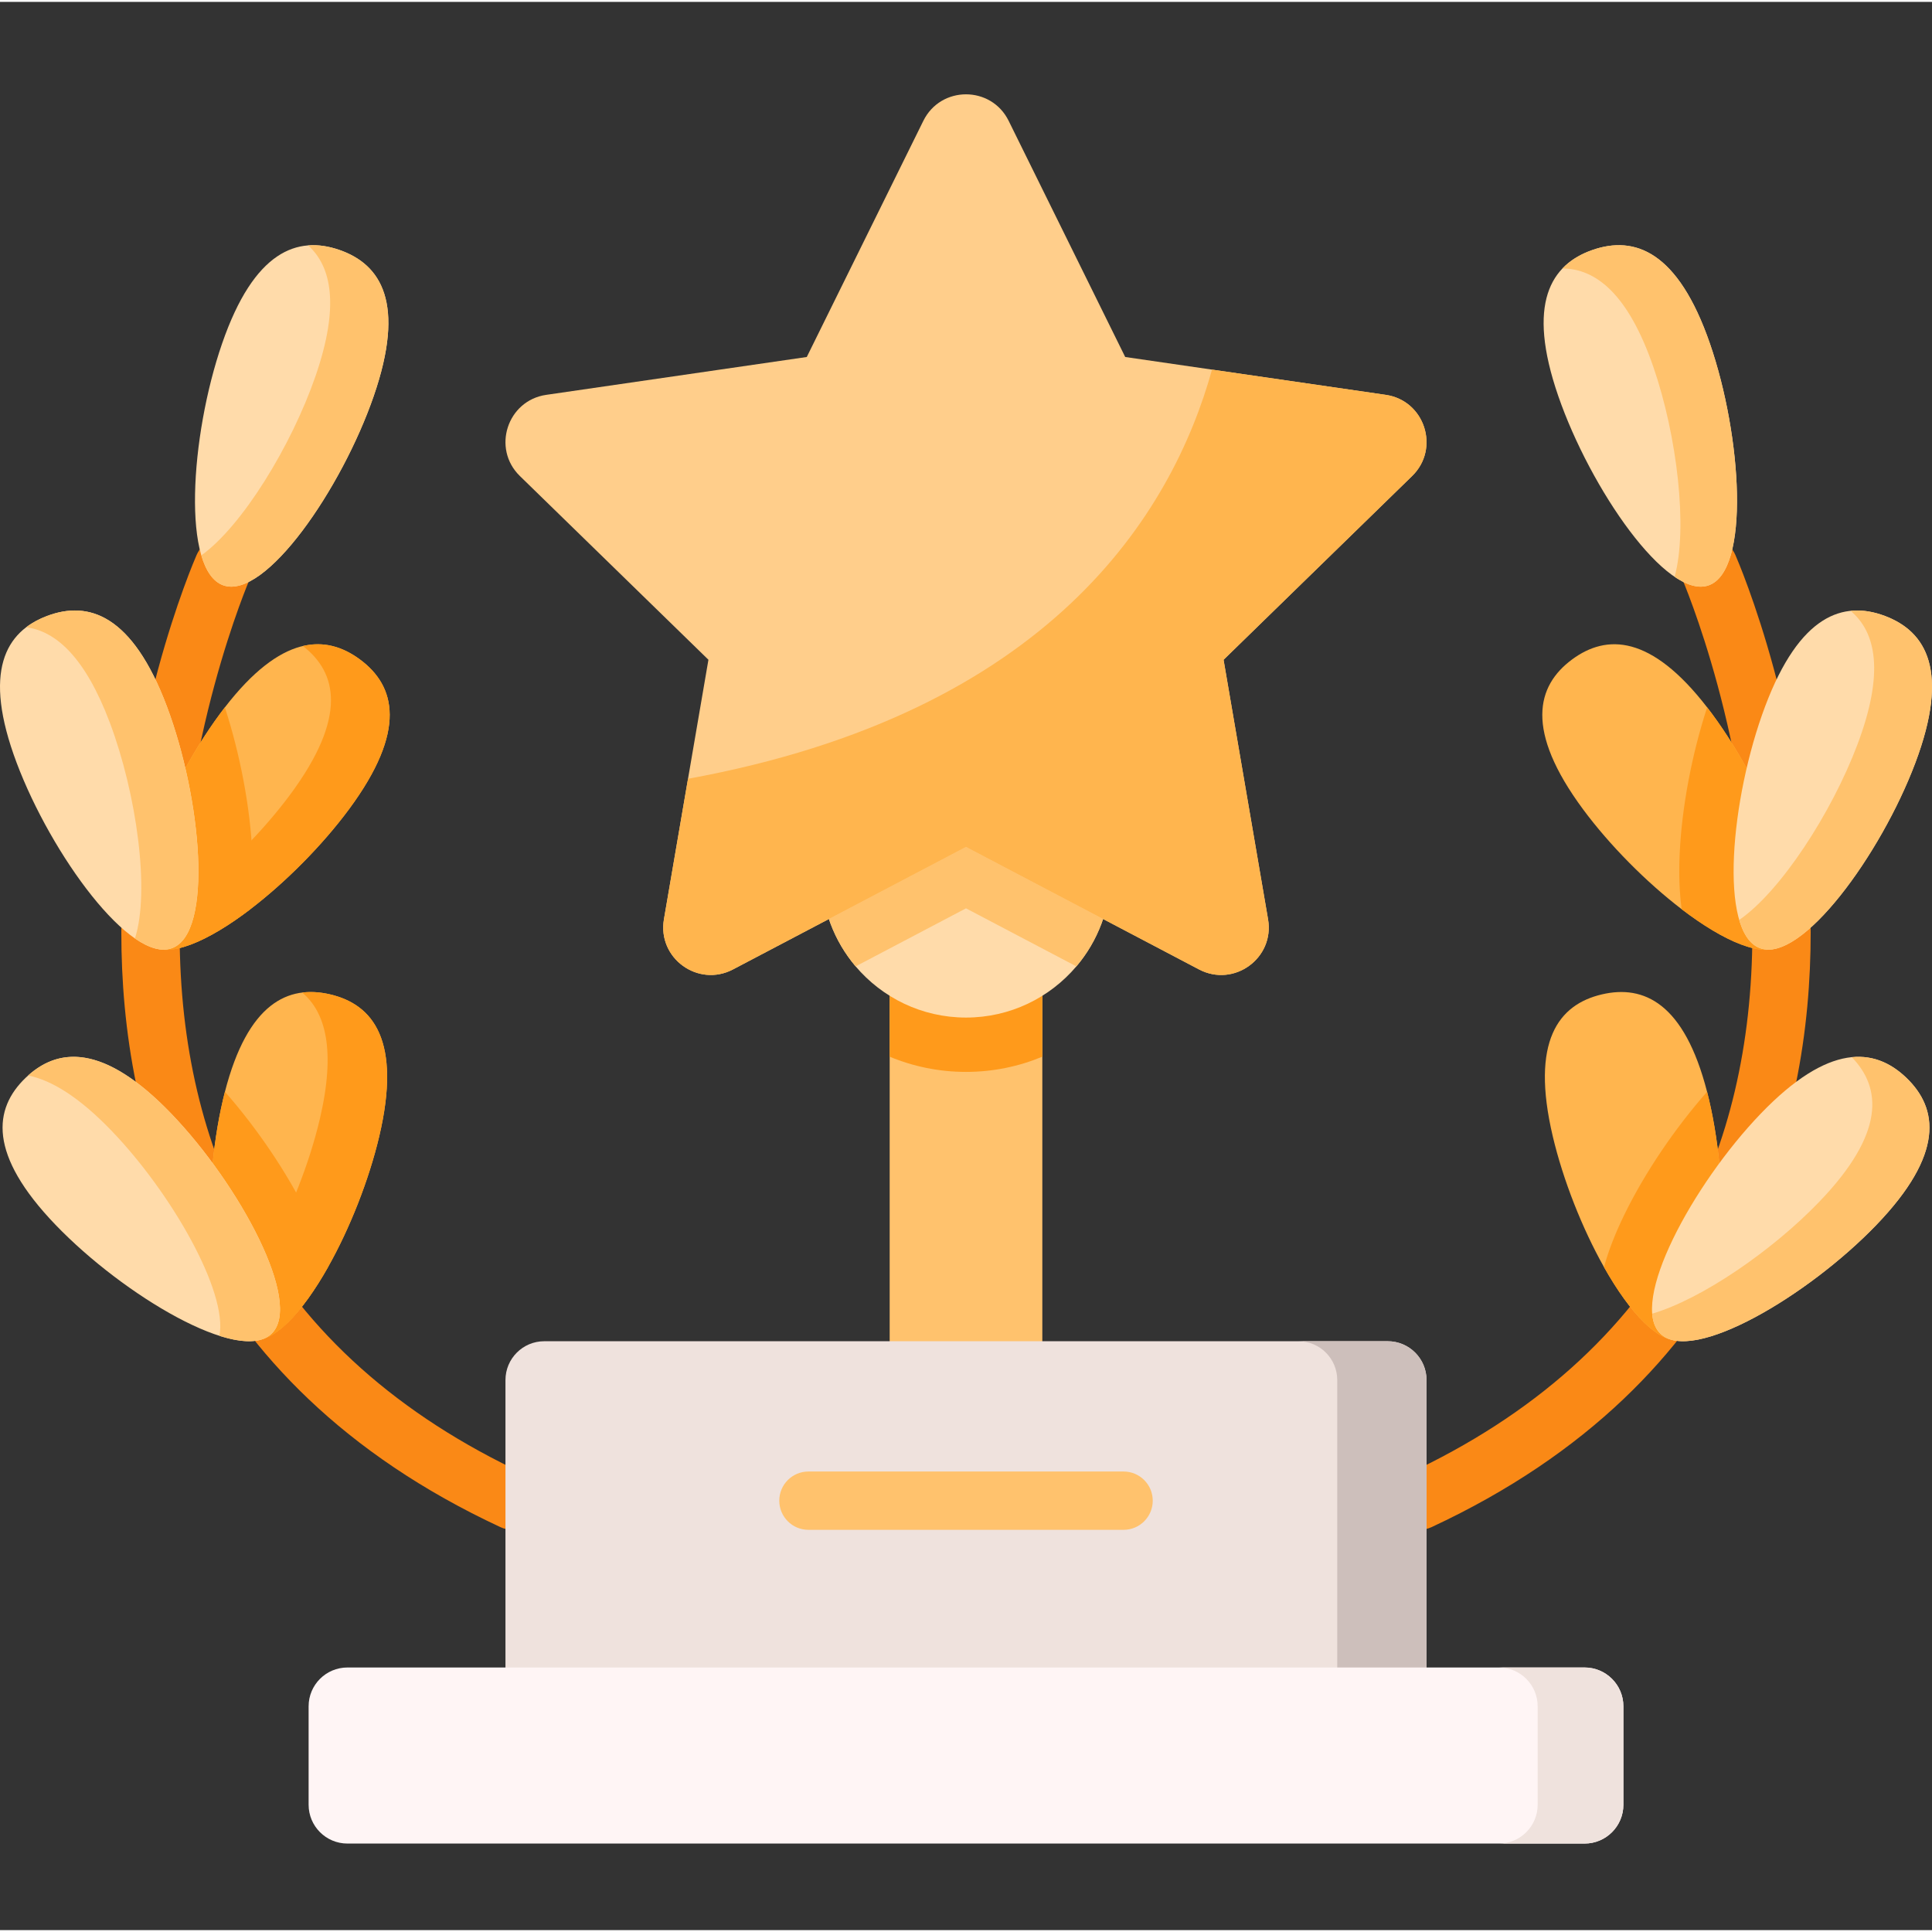 <svg height="511pt" viewBox="0 -24 511.999 511" width="511pt" xmlns="http://www.w3.org/2000/svg"><rect x="0" y="-24" width="511.999" height="511" fill="#333333" stroke="none"/><path d="m235.773 221.242h40.453v123.836h-40.453zm0 0" fill="#ffc26d"/><path d="m276.227 221.242v34.293c-6.234 2.594-13.066 4.031-20.227 4.031s-13.992-1.438-20.227-4.031v-34.293zm0 0" fill="#ff9a1b"/><path d="m376.141 380.922c-2.914 0-5.699-1.652-7.012-4.465-1.801-3.867-.125-8.465 3.742-10.266 33.434-15.57 58.051-37.551 73.172-65.324 12.133-22.285 18.305-48.465 18.348-77.809.07-50.777-18.465-93.852-18.652-94.281-1.703-3.91.082-8.465 3.988-10.172s8.461.07 10.172 3.98c.812 1.855 19.902 46.078 19.945 100.004.039 50.543-17.355 118.914-100.449 157.609-1.055.492-2.164.723-3.254.723zm0 0" fill="#fa8916"/><path d="m453.148 66.555c8.48 24.555 10.734 60.246-.363 64.082-11.102 3.832-31.355-25.648-39.832-50.199-8.48-24.551-1.973-34.875 9.125-38.711 11.102-3.832 22.594.277 31.07 24.828zm0 0" fill="#ffdbaa"/><path d="m452.781 130.633c-2.582.895-5.668-.023-8.992-2.266 3.539-12.883.68-37.348-5.641-55.645-6.707-19.414-15.297-26.039-24.094-26.07 2.16-2.266 4.906-3.859 8.023-4.93 11.102-3.824 22.594.281 31.074 24.828 8.477 24.562 10.73 60.254-.371 64.082zm0 0" fill="#ffc26d"/><path d="m472.527 225.906c-5.125 3.789-15.754-.977-26.867-9.453-9.371-7.164-19.094-16.957-26.164-26.516-15.441-20.898-12.324-32.688-2.879-39.676 9.176-6.781 20.957-6.512 35.793 12.695.434.547.855 1.113 1.285 1.699 15.434 20.887 28.277 54.266 18.832 61.25zm0 0" fill="#ffb54e"/><path d="m472.527 225.906c-5.125 3.789-15.754-.977-26.867-9.453-.605-4.383-.781-9.332-.523-14.828.566-12.242 3.242-26.32 7.273-38.664.434.543.855 1.109 1.285 1.695 15.434 20.887 28.277 54.266 18.832 61.25zm0 0" fill="#ff9a1b"/><path d="m467.777 162.695c-9.152 24.309-12.391 59.926-1.402 64.066 10.992 4.137 32.051-24.773 41.203-49.082 9.152-24.309 2.934-34.809-8.059-38.945-10.988-4.141-22.59-.348-31.742 23.961zm0 0" fill="#ffdbaa"/><path d="m507.578 177.684c-9.156 24.301-30.207 53.215-41.203 49.078-2.562-.957-4.344-3.633-5.465-7.469 10.969-7.555 24.488-28.328 31.34-46.516 7.215-19.168 4.879-29.746-1.82-35.395 3.035-.32 6.09.215 9.094 1.348 10.988 4.145 17.203 14.641 8.055 38.953zm0 0" fill="#ffc26d"/><path d="m446.02 330.598c-6.203 1.461-14.086-7.121-20.945-19.301-5.793-10.27-10.855-23.121-13.582-34.684-5.945-25.281 1.574-34.902 13.004-37.586 11.121-2.613 21.844 2.281 27.895 25.805.176.668.34 1.348.504 2.047 5.938 25.289 4.559 61.023-6.875 63.719zm0 0" fill="#ffb54e"/><path d="m446.02 330.598c-6.203 1.461-14.086-7.121-20.945-19.301 1.16-4.27 2.953-8.879 5.359-13.828 5.363-11.031 13.375-22.895 21.957-32.637.176.668.34 1.348.504 2.047 5.938 25.289 4.559 61.023-6.875 63.719zm0 0" fill="#ff9a1b"/><path d="m466.605 270.637c-18.004 18.727-35.039 50.176-26.57 58.316 8.465 8.137 39.223-10.117 57.227-28.84 18.004-18.723 16.434-30.824 7.969-38.965-8.469-8.141-20.621-9.234-38.625 9.488zm0 0" fill="#ffdbaa"/><path d="m497.262 300.113c-18.008 18.723-48.762 36.977-57.23 28.84-1.305-1.258-2.004-3.078-2.18-5.32 13.066-3.84 31.754-16.629 44.273-29.645 17.531-18.23 16.504-30.188 8.621-38.324 5.781-.578 10.535 1.688 14.477 5.484 8.469 8.137 10.043 20.246-7.961 38.965zm0 0" fill="#ffc26d"/><path d="m135.859 380.922c-1.09 0-2.199-.23-3.254-.723-83.094-38.699-100.488-107.066-100.449-157.609.043-53.926 19.133-98.148 19.945-100.008 1.711-3.91 6.266-5.691 10.176-3.977 3.91 1.711 5.691 6.262 3.984 10.172-.188.43-18.719 43.504-18.652 94.281.043 29.344 6.215 55.523 18.348 77.809 15.121 27.773 39.738 49.754 73.172 65.324 3.867 1.801 5.543 6.398 3.742 10.266-1.312 2.812-4.098 4.465-7.012 4.465zm0 0" fill="#fa8916"/><path d="m58.852 66.555c-8.48 24.555-10.734 60.246.363 64.082 11.102 3.832 31.355-25.648 39.832-50.199 8.48-24.551 1.973-34.875-9.125-38.711-11.102-3.836-22.594.277-31.07 24.828zm0 0" fill="#ffdbaa"/><path d="m99.047 80.441c-8.477 24.551-28.727 54.027-39.828 50.191-2.727-.938-4.652-3.797-5.867-7.953 10.805-7.727 23.883-29.035 30.273-47.535 6.398-18.539 4.258-28.973-1.957-34.602 2.738-.227 5.504.238 8.254 1.184 11.102 3.836 17.602 14.156 9.125 38.715zm0 0" fill="#ffc26d"/><path d="m39.473 225.906c5.125 3.789 15.754-.977 26.867-9.453 9.371-7.164 19.094-16.957 26.164-26.516 15.441-20.898 12.324-32.688 2.879-39.676-9.176-6.781-20.957-6.512-35.793 12.695-.434.547-.855 1.113-1.285 1.699-15.434 20.887-28.277 54.266-18.832 61.25zm0 0" fill="#ffb54e"/><path d="m92.504 189.938c-7.07 9.559-16.793 19.352-26.164 26.516-11.113 8.477-21.742 13.242-26.867 9.457-1.387-1.031-2.305-2.645-2.785-4.695 4.301-1.871 9.145-4.906 14.086-8.672 9.371-7.16 19.094-16.957 26.164-26.516 15.195-20.559 12.418-32.309 3.332-39.324 5.672-1.336 10.703.297 15.117 3.559 9.441 6.988 12.559 18.777-2.883 39.676zm0 0" fill="#ff9a1b"/><path d="m39.473 225.906c5.125 3.789 15.754-.977 26.867-9.453.605-4.383.781-9.332.523-14.828-.566-12.242-3.242-26.32-7.273-38.664-.434.543-.855 1.109-1.285 1.695-15.434 20.887-28.277 54.266-18.832 61.25zm0 0" fill="#ff9a1b"/><path d="m44.223 162.695c9.152 24.309 12.391 59.926 1.402 64.066-10.992 4.141-32.051-24.773-41.203-49.082-9.152-24.309-2.934-34.809 8.055-38.945 10.992-4.141 22.594-.348 31.746 23.961zm0 0" fill="#ffdbaa"/><path d="m45.629 226.762c-2.77 1.039-6.176-.012-9.867-2.562 4.012-12.406.473-38.266-6.668-57.227-6.516-17.285-14.25-24.188-22.133-25.25 1.625-1.254 3.488-2.23 5.516-2.992 10.988-4.137 22.594-.34 31.742 23.961 9.156 24.312 12.398 59.934 1.41 64.07zm0 0" fill="#ffc26d"/><path d="m65.98 330.598c6.203 1.461 14.086-7.121 20.945-19.301 5.793-10.27 10.855-23.121 13.582-34.684 5.945-25.281-1.574-34.902-13.004-37.586-11.121-2.613-21.844 2.281-27.895 25.805-.176.668-.34 1.348-.504 2.047-5.938 25.289-4.559 61.023 6.875 63.719zm0 0" fill="#ffb54e"/><path d="m100.508 276.613c-2.727 11.562-7.789 24.414-13.582 34.684-6.863 12.18-14.742 20.762-20.945 19.301-2.922-.688-5.188-3.539-6.844-7.82 4.012-3.426 8.18-9.125 12.016-15.949 5.793-10.266 10.855-23.117 13.582-34.684 4.312-18.312 1.543-28.418-4.648-33.602 2.418-.309 4.906-.105 7.418.484 11.43 2.684 18.949 12.305 13.004 37.586zm0 0" fill="#ff9a1b"/><path d="m65.98 330.598c6.203 1.461 14.086-7.121 20.945-19.301-1.16-4.27-2.953-8.879-5.359-13.828-5.363-11.031-13.375-22.895-21.957-32.637-.176.668-.34 1.348-.504 2.047-5.938 25.289-4.559 61.023 6.875 63.719zm0 0" fill="#ff9a1b"/><path d="m45.395 270.637c18.004 18.727 35.039 50.176 26.57 58.316-8.465 8.137-39.223-10.117-57.227-28.84-18.004-18.723-16.434-30.824-7.969-38.965 8.465-8.141 20.621-9.234 38.625 9.488zm0 0" fill="#ffdbaa"/><path d="m71.969 328.953c-2.707 2.602-7.699 2.508-13.82.555 2.273-11.68-12.777-37.906-28.57-54.328-8.645-8.992-15.938-13.406-22.121-14.672 8.426-7.539 20.41-8.094 37.934 10.137 18.004 18.715 35.043 50.168 26.578 58.309zm0 0" fill="#ffc26d"/><path d="m378.047 341.234v93.219h-244.094v-93.219c0-5.688 4.605-10.293 10.281-10.293h223.531c5.676 0 10.281 4.605 10.281 10.293zm0 0" fill="#efe2dd"/><path d="m378.047 341.23v93.23h-23.664v-93.23c0-5.68-4.609-10.289-10.289-10.289h23.664c5.68 0 10.289 4.609 10.289 10.289zm0 0" fill="#cdbfbb"/><path d="m419.926 464.062h-327.852c-5.68 0-10.289-4.609-10.289-10.289v-26.082c0-5.684 4.609-10.289 10.289-10.289h327.852c5.68 0 10.289 4.605 10.289 10.289v26.082c0 5.68-4.605 10.289-10.289 10.289zm0 0" fill="#fff5f5"/><path d="m430.215 427.691v26.082c0 5.68-4.609 10.289-10.289 10.289h-22.719c5.68 0 10.289-4.609 10.289-10.289v-26.082c0-5.684-4.609-10.289-10.289-10.289h22.719c5.676 0 10.289 4.605 10.289 10.289zm0 0" fill="#efe2dd"/><path d="m297.762 380.922h-83.523c-4.266 0-7.723-3.461-7.723-7.727 0-4.266 3.457-7.727 7.723-7.727h83.523c4.266 0 7.727 3.461 7.727 7.727 0 4.266-3.461 7.727-7.727 7.727zm0 0" fill="#ffc26d"/><path d="m294.324 206.836c0 9.438-3.414 18.09-9.074 24.766-7.035 8.293-17.531 13.562-29.25 13.562s-22.215-5.27-29.25-13.562c-5.66-6.676-9.074-15.328-9.074-24.766 0-21.164 17.16-38.324 38.324-38.324s38.324 17.16 38.324 38.324zm0 0" fill="#ffdbaa"/><path d="m294.324 206.836c0 9.438-3.414 18.09-9.074 24.766l-29.25-15.383-29.25 15.383c-5.66-6.676-9.074-15.328-9.074-24.766 0-21.164 17.16-38.324 38.324-38.324s38.324 17.16 38.324 38.324zm0 0" fill="#ffc26d"/><path d="m374.23 101.648-49.973 48.699 11.793 68.777c1.766 10.301-9.039 18.148-18.297 13.289l-61.754-32.465-61.754 32.465c-9.258 4.855-20.062-2.992-18.297-13.293l6.383-37.234 5.41-31.543-49.973-48.695c-7.477-7.293-3.344-20.012 6.992-21.508l69.043-10.031 30.887-62.578c4.621-9.375 17.996-9.375 22.617 0l30.883 62.578 23.004 3.344 46.043 6.688c10.336 1.496 14.469 14.215 6.992 21.508zm0 0" fill="#ffce8b"/><path d="m374.23 101.648-49.973 48.699 11.793 68.777c1.766 10.301-9.039 18.148-18.297 13.289l-61.754-32.465-61.754 32.465c-9.258 4.855-20.062-2.992-18.297-13.293l6.383-37.234c95.832-17.492 128.195-70.105 138.867-108.434l46.039 6.688c10.336 1.496 14.469 14.215 6.992 21.508zm0 0" fill="#ffb54e"/></svg>